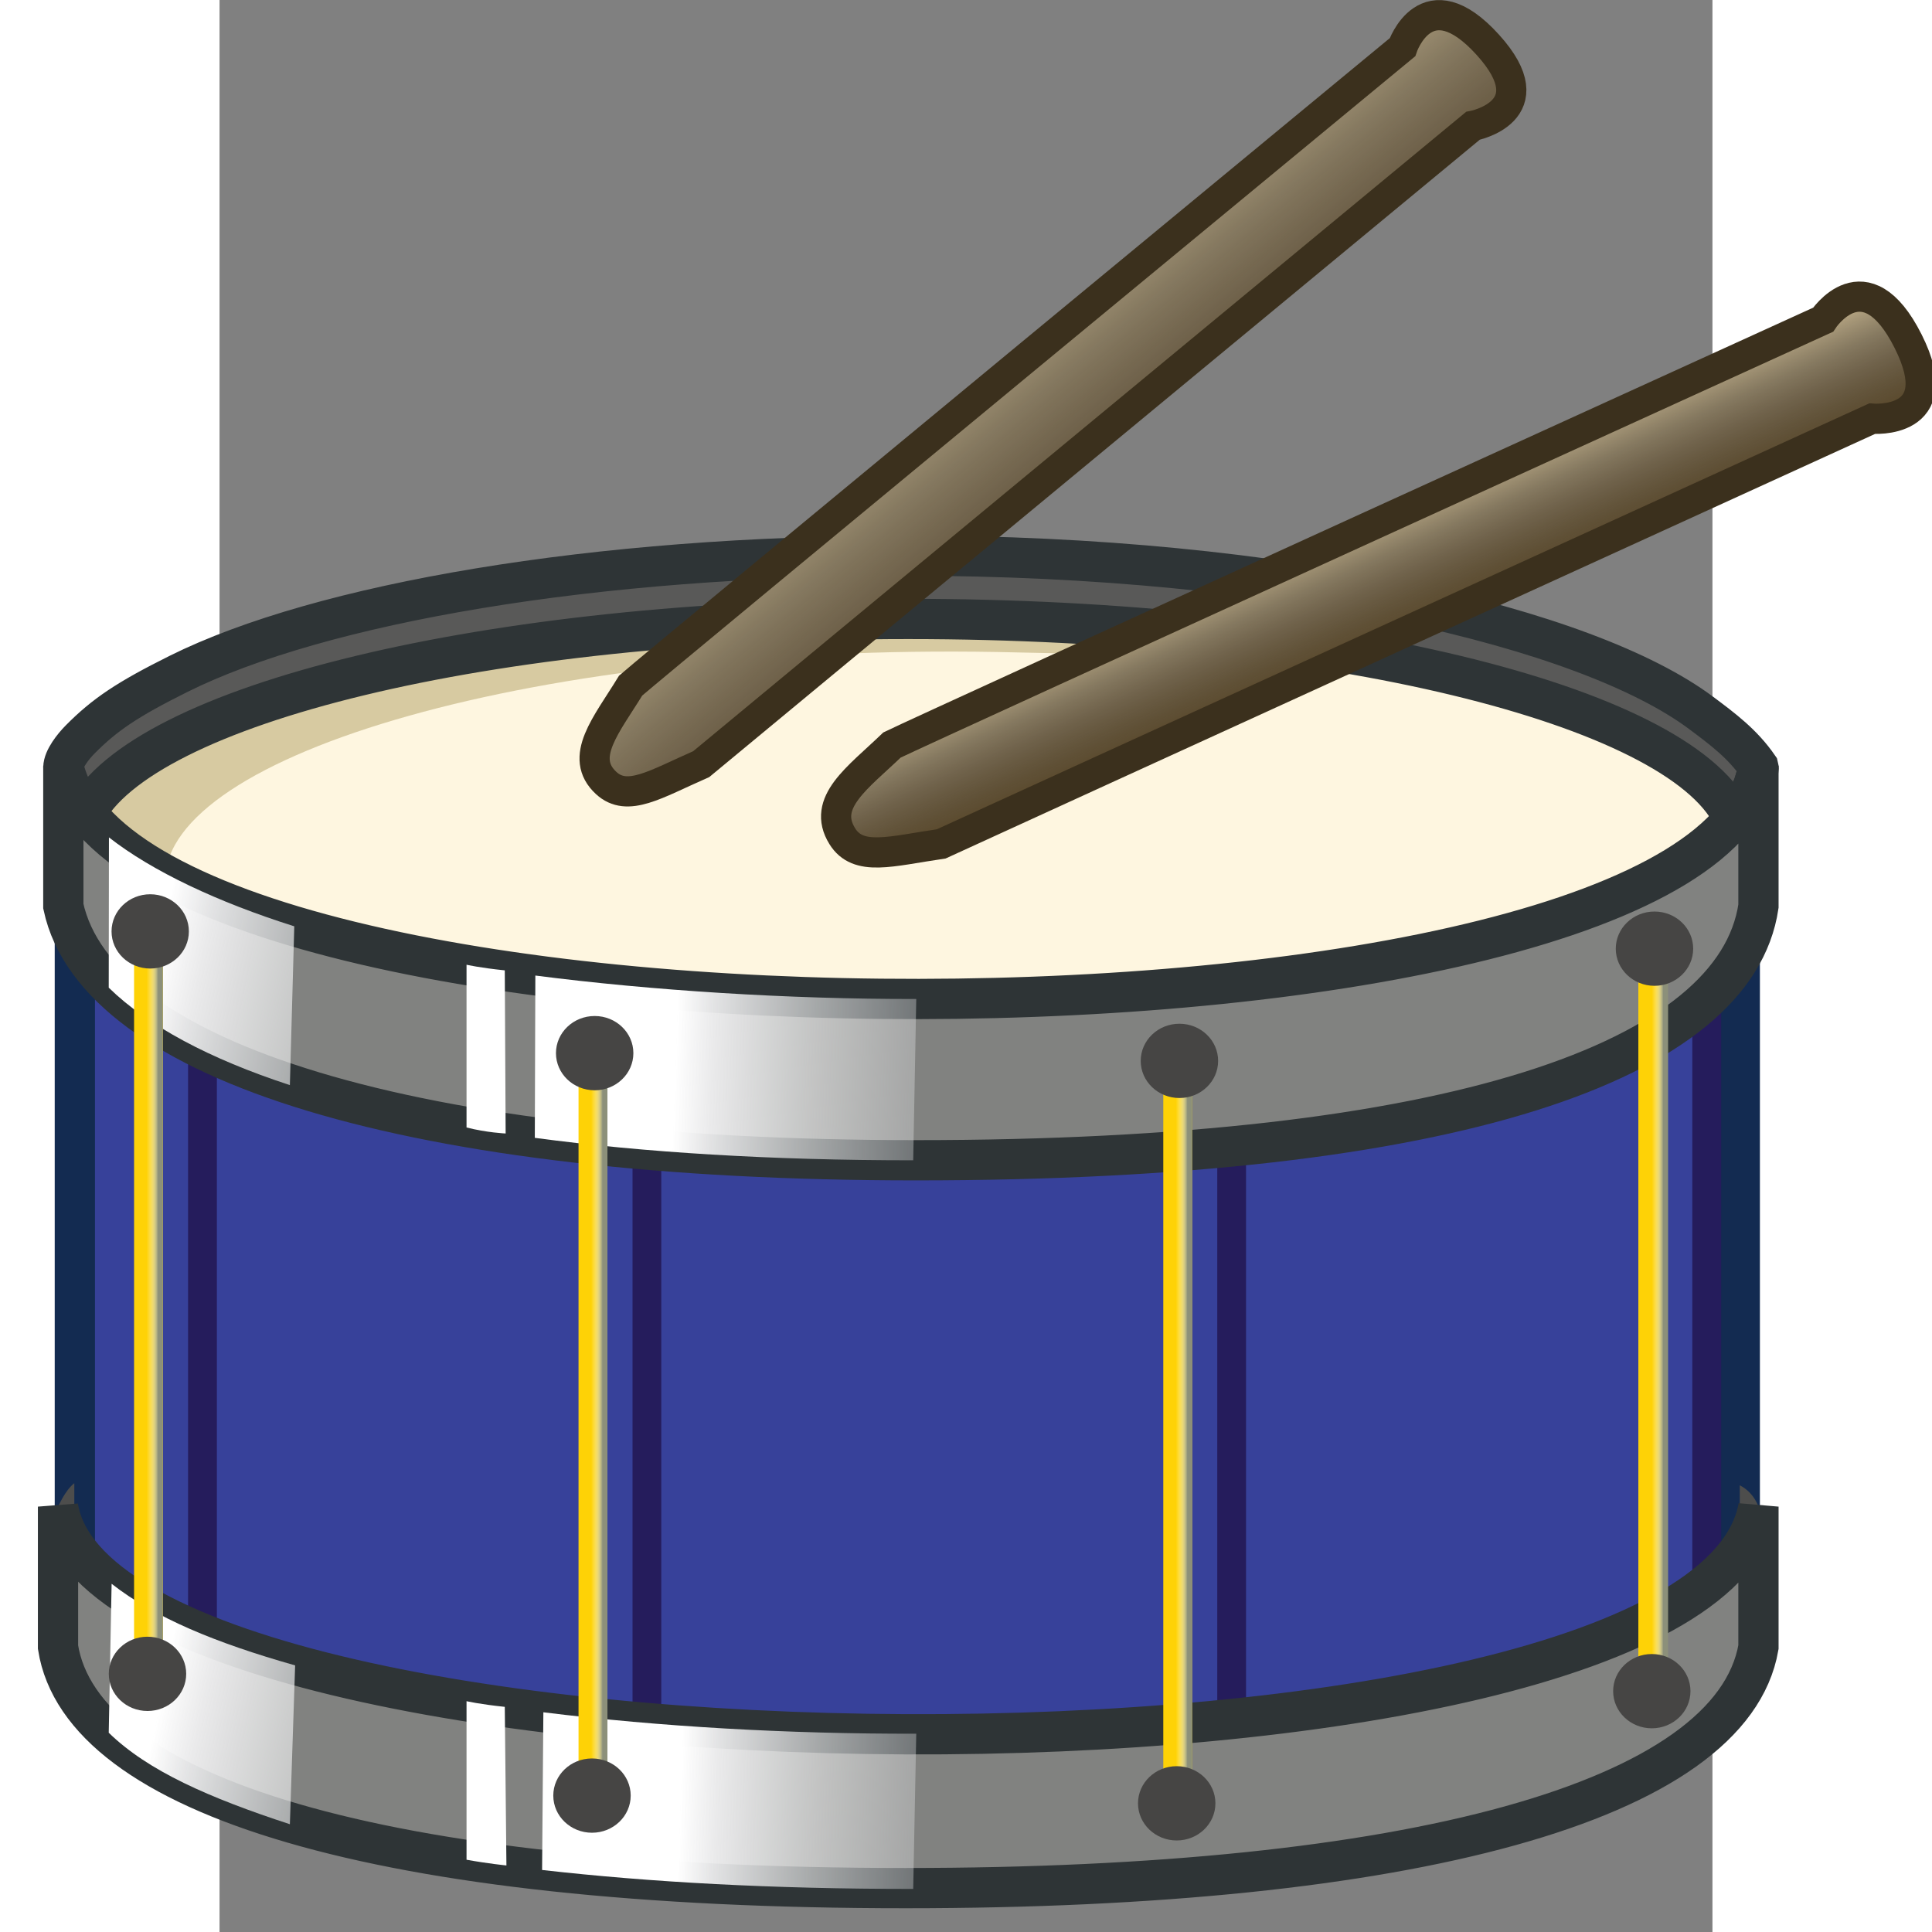 <?xml version="1.0" encoding="UTF-8" standalone="no"?>
<!-- Generator: Adobe Illustrator 15.0.0, SVG Export Plug-In . SVG Version: 6.00 Build 0)  -->
<svg
   xmlns:dc="http://purl.org/dc/elements/1.1/"
   xmlns:cc="http://creativecommons.org/ns#"
   xmlns:rdf="http://www.w3.org/1999/02/22-rdf-syntax-ns#"
   xmlns:svg="http://www.w3.org/2000/svg"
   xmlns="http://www.w3.org/2000/svg"
   xmlns:xlink="http://www.w3.org/1999/xlink"
   xmlns:sodipodi="http://sodipodi.sourceforge.net/DTD/sodipodi-0.dtd"
   xmlns:inkscape="http://www.inkscape.org/namespaces/inkscape"
   version="1.0"
   id="Layer_1"
   x="0px"
   y="0px"
   width="48"
   height="48"
   viewBox="0 0 612 792"
   enable-background="new 0 0 612 792"
   xml:space="preserve"
   sodipodi:version="0.32"
   inkscape:version="0.46"
   sodipodi:docname="instrument.svg"
   inkscape:output_extension="org.inkscape.output.svg.inkscape"><rect x="0" y="0" width="612" height="792" fill="#808080" stroke="none"/><defs
   id="defs12026"><inkscape:perspective
   sodipodi:type="inkscape:persp3d"
   inkscape:vp_x="0 : 396 : 1"
   inkscape:vp_y="0 : 1000 : 0"
   inkscape:vp_z="612 : 396 : 1"
   inkscape:persp3d-origin="306 : 264 : 1"
   id="perspective12030" />
	
	
<linearGradient
   inkscape:collect="always"
   xlink:href="#SVGID_1_"
   id="linearGradient12168"
   gradientUnits="userSpaceOnUse"
   x1="297.807"
   y1="398.467"
   x2="307.318"
   y2="398.799" /><linearGradient
   inkscape:collect="always"
   xlink:href="#SVGID_2_"
   id="linearGradient12170"
   gradientUnits="userSpaceOnUse"
   x1="285.26"
   y1="395.689"
   x2="296.233"
   y2="397.924" /><linearGradient
   inkscape:collect="always"
   xlink:href="#SVGID_3_"
   id="linearGradient12172"
   gradientUnits="userSpaceOnUse"
   x1="297.931"
   y1="416.285"
   x2="307.236"
   y2="416.611" /><linearGradient
   inkscape:collect="always"
   xlink:href="#SVGID_4_"
   id="linearGradient12174"
   gradientUnits="userSpaceOnUse"
   x1="285.31"
   y1="413.75"
   x2="296.084"
   y2="415.945" /><linearGradient
   inkscape:collect="always"
   xlink:href="#SVGID_5_"
   id="linearGradient12176"
   gradientUnits="userSpaceOnUse"
   x1="294.255"
   y1="398.066"
   x2="295.843"
   y2="398.13" /><linearGradient
   inkscape:collect="always"
   xlink:href="#SVGID_6_"
   id="linearGradient12178"
   gradientUnits="userSpaceOnUse"
   x1="294.278"
   y1="415.917"
   x2="295.887"
   y2="415.981" /><linearGradient
   inkscape:collect="always"
   xlink:href="#SVGID_7_"
   id="linearGradient12180"
   gradientUnits="userSpaceOnUse"
   x1="285.241"
   y1="404.596"
   x2="284.96"
   y2="404.596" /><linearGradient
   inkscape:collect="always"
   xlink:href="#SVGID_8_"
   id="linearGradient12182"
   gradientUnits="userSpaceOnUse"
   x1="296.048"
   y1="406.585"
   x2="295.767"
   y2="406.585" /><linearGradient
   inkscape:collect="always"
   xlink:href="#SVGID_9_"
   id="linearGradient12184"
   gradientUnits="userSpaceOnUse"
   x1="310.266"
   y1="407.215"
   x2="309.985"
   y2="407.215" /><linearGradient
   inkscape:collect="always"
   xlink:href="#SVGID_10_"
   id="linearGradient12186"
   gradientUnits="userSpaceOnUse"
   x1="321.836"
   y1="404.695"
   x2="321.555"
   y2="404.695" /><linearGradient
   inkscape:collect="always"
   xlink:href="#SVGID_11_"
   id="linearGradient12188"
   gradientUnits="userSpaceOnUse"
   gradientTransform="matrix(1.122,0.16,0.16,1.209,-96.836,-127.514)"
   x1="304.576"
   y1="378.983"
   x2="310.237"
   y2="386.623" /><linearGradient
   inkscape:collect="always"
   xlink:href="#SVGID_12_"
   id="linearGradient12190"
   gradientUnits="userSpaceOnUse"
   gradientTransform="matrix(1.075,0.157,0.157,1.329,-82.674,-173.356)"
   x1="312.753"
   y1="382.413"
   x2="314.5"
   y2="386.246" />
		
		
		
		
		
		
		
		
		
		
		
		
		
		<linearGradient
   id="SVGID_1_"
   gradientUnits="userSpaceOnUse"
   x1="297.807"
   y1="398.467"
   x2="307.318"
   y2="398.799">
			<stop
   offset="0"
   style="stop-color:#FFFFFF"
   id="stop11796" />
			<stop
   offset="0.096"
   style="stop-color:#F5F5F6;stop-opacity:0.904"
   id="stop11798" />
			<stop
   offset="0.357"
   style="stop-color:#E7E8E8;stop-opacity:0.643"
   id="stop11800" />
			<stop
   offset="0.643"
   style="stop-color:#DEDFE1;stop-opacity:0.357"
   id="stop11802" />
			<stop
   offset="1"
   style="stop-color:#DCDDDE;stop-opacity:0"
   id="stop11804" />
		</linearGradient>
		
		<linearGradient
   id="SVGID_2_"
   gradientUnits="userSpaceOnUse"
   x1="285.26"
   y1="395.689"
   x2="296.233"
   y2="397.924">
			<stop
   offset="0"
   style="stop-color:#FFFFFF"
   id="stop11809" />
			<stop
   offset="0.096"
   style="stop-color:#F5F5F6;stop-opacity:0.904"
   id="stop11811" />
			<stop
   offset="0.357"
   style="stop-color:#E7E8E8;stop-opacity:0.643"
   id="stop11813" />
			<stop
   offset="0.643"
   style="stop-color:#DEDFE1;stop-opacity:0.357"
   id="stop11815" />
			<stop
   offset="1"
   style="stop-color:#DCDDDE;stop-opacity:0"
   id="stop11817" />
		</linearGradient>
		
		
		<linearGradient
   id="SVGID_3_"
   gradientUnits="userSpaceOnUse"
   x1="297.931"
   y1="416.285"
   x2="307.236"
   y2="416.611">
			<stop
   offset="0"
   style="stop-color:#FFFFFF"
   id="stop11824" />
			<stop
   offset="0.096"
   style="stop-color:#F5F5F6;stop-opacity:0.904"
   id="stop11826" />
			<stop
   offset="0.357"
   style="stop-color:#E7E8E8;stop-opacity:0.643"
   id="stop11828" />
			<stop
   offset="0.643"
   style="stop-color:#DEDFE1;stop-opacity:0.357"
   id="stop11830" />
			<stop
   offset="1"
   style="stop-color:#DCDDDE;stop-opacity:0"
   id="stop11832" />
		</linearGradient>
		
		<linearGradient
   id="SVGID_4_"
   gradientUnits="userSpaceOnUse"
   x1="285.31"
   y1="413.75"
   x2="296.084"
   y2="415.945">
			<stop
   offset="0"
   style="stop-color:#FFFFFF"
   id="stop11837" />
			<stop
   offset="0.096"
   style="stop-color:#F5F5F6;stop-opacity:0.904"
   id="stop11839" />
			<stop
   offset="0.357"
   style="stop-color:#E7E8E8;stop-opacity:0.643"
   id="stop11841" />
			<stop
   offset="0.643"
   style="stop-color:#DEDFE1;stop-opacity:0.357"
   id="stop11843" />
			<stop
   offset="1"
   style="stop-color:#DCDDDE;stop-opacity:0"
   id="stop11845" />
		</linearGradient>
		
		<linearGradient
   id="SVGID_5_"
   gradientUnits="userSpaceOnUse"
   x1="294.255"
   y1="398.066"
   x2="295.843"
   y2="398.13">
			<stop
   offset="0"
   style="stop-color:#FFFFFF"
   id="stop11850" />
			<stop
   offset="0.096"
   style="stop-color:#F5F5F6;stop-opacity:0.904"
   id="stop11852" />
			<stop
   offset="0.357"
   style="stop-color:#E7E8E8;stop-opacity:0.643"
   id="stop11854" />
			<stop
   offset="0.643"
   style="stop-color:#DEDFE1;stop-opacity:0.357"
   id="stop11856" />
			<stop
   offset="1"
   style="stop-color:#DCDDDE;stop-opacity:0"
   id="stop11858" />
		</linearGradient>
		
		<linearGradient
   id="SVGID_6_"
   gradientUnits="userSpaceOnUse"
   x1="294.278"
   y1="415.917"
   x2="295.887"
   y2="415.981">
			<stop
   offset="0"
   style="stop-color:#FFFFFF"
   id="stop11863" />
			<stop
   offset="0.096"
   style="stop-color:#F5F5F6;stop-opacity:0.904"
   id="stop11865" />
			<stop
   offset="0.357"
   style="stop-color:#E7E8E8;stop-opacity:0.643"
   id="stop11867" />
			<stop
   offset="0.643"
   style="stop-color:#DEDFE1;stop-opacity:0.357"
   id="stop11869" />
			<stop
   offset="1"
   style="stop-color:#DCDDDE;stop-opacity:0"
   id="stop11871" />
		</linearGradient>
		
		
		<linearGradient
   id="SVGID_7_"
   gradientUnits="userSpaceOnUse"
   x1="285.241"
   y1="404.596"
   x2="284.96"
   y2="404.596">
			<stop
   offset="0"
   style="stop-color:#8C907A"
   id="stop11878" />
			<stop
   offset="0.016"
   style="stop-color:#90947E;stop-opacity:0.984"
   id="stop11880" />
			<stop
   offset="0.154"
   style="stop-color:#AFB29C;stop-opacity:0.846"
   id="stop11882" />
			<stop
   offset="0.298"
   style="stop-color:#CACCB5;stop-opacity:0.702"
   id="stop11884" />
			<stop
   offset="0.449"
   style="stop-color:#E0E0CA;stop-opacity:0.551"
   id="stop11886" />
			<stop
   offset="0.609"
   style="stop-color:#F0EED8;stop-opacity:0.392"
   id="stop11888" />
			<stop
   offset="0.783"
   style="stop-color:#FBF8E2;stop-opacity:0.217"
   id="stop11890" />
			<stop
   offset="1"
   style="stop-color:#FFFDE7;stop-opacity:0"
   id="stop11892" />
		</linearGradient>
		
		
		
		
		
		
		<linearGradient
   id="SVGID_8_"
   gradientUnits="userSpaceOnUse"
   x1="296.048"
   y1="406.585"
   x2="295.767"
   y2="406.585">
			<stop
   offset="0"
   style="stop-color:#8C907A"
   id="stop11907" />
			<stop
   offset="0.016"
   style="stop-color:#90947E;stop-opacity:0.984"
   id="stop11909" />
			<stop
   offset="0.154"
   style="stop-color:#AFB29C;stop-opacity:0.846"
   id="stop11911" />
			<stop
   offset="0.298"
   style="stop-color:#CACCB5;stop-opacity:0.702"
   id="stop11913" />
			<stop
   offset="0.449"
   style="stop-color:#E0E0CA;stop-opacity:0.551"
   id="stop11915" />
			<stop
   offset="0.609"
   style="stop-color:#F0EED8;stop-opacity:0.392"
   id="stop11917" />
			<stop
   offset="0.783"
   style="stop-color:#FBF8E2;stop-opacity:0.217"
   id="stop11919" />
			<stop
   offset="1"
   style="stop-color:#FFFDE7;stop-opacity:0"
   id="stop11921" />
		</linearGradient>
		
		<linearGradient
   id="SVGID_9_"
   gradientUnits="userSpaceOnUse"
   x1="310.266"
   y1="407.215"
   x2="309.985"
   y2="407.215">
			<stop
   offset="0"
   style="stop-color:#8C907A"
   id="stop11926" />
			<stop
   offset="0.016"
   style="stop-color:#90947E;stop-opacity:0.984"
   id="stop11928" />
			<stop
   offset="0.154"
   style="stop-color:#AFB29C;stop-opacity:0.846"
   id="stop11930" />
			<stop
   offset="0.298"
   style="stop-color:#CACCB5;stop-opacity:0.702"
   id="stop11932" />
			<stop
   offset="0.449"
   style="stop-color:#E0E0CA;stop-opacity:0.551"
   id="stop11934" />
			<stop
   offset="0.609"
   style="stop-color:#F0EED8;stop-opacity:0.392"
   id="stop11936" />
			<stop
   offset="0.783"
   style="stop-color:#FBF8E2;stop-opacity:0.217"
   id="stop11938" />
			<stop
   offset="1"
   style="stop-color:#FFFDE7;stop-opacity:0"
   id="stop11940" />
		</linearGradient>
		
		<linearGradient
   id="SVGID_10_"
   gradientUnits="userSpaceOnUse"
   x1="321.836"
   y1="404.695"
   x2="321.555"
   y2="404.695">
			<stop
   offset="0"
   style="stop-color:#8C907A"
   id="stop11945" />
			<stop
   offset="0.016"
   style="stop-color:#90947E;stop-opacity:0.984"
   id="stop11947" />
			<stop
   offset="0.154"
   style="stop-color:#AFB29C;stop-opacity:0.846"
   id="stop11949" />
			<stop
   offset="0.298"
   style="stop-color:#CACCB5;stop-opacity:0.702"
   id="stop11951" />
			<stop
   offset="0.449"
   style="stop-color:#E0E0CA;stop-opacity:0.551"
   id="stop11953" />
			<stop
   offset="0.609"
   style="stop-color:#F0EED8;stop-opacity:0.392"
   id="stop11955" />
			<stop
   offset="0.783"
   style="stop-color:#FBF8E2;stop-opacity:0.217"
   id="stop11957" />
			<stop
   offset="1"
   style="stop-color:#FFFDE7;stop-opacity:0"
   id="stop11959" />
		</linearGradient>
		
		
		
		
		
		
		
		
		
		
			<linearGradient
   id="SVGID_11_"
   gradientUnits="userSpaceOnUse"
   x1="304.576"
   y1="378.983"
   x2="310.237"
   y2="386.623"
   gradientTransform="matrix(1.122,0.16,0.16,1.209,-96.836,-127.514)">
			<stop
   offset="0"
   style="stop-color:#FFE2A2"
   id="stop11980" />
			<stop
   offset="0.063"
   style="stop-color:#DEC99A;stop-opacity:0.937"
   id="stop11982" />
			<stop
   offset="0.16"
   style="stop-color:#B4A78B;stop-opacity:0.84"
   id="stop11984" />
			<stop
   offset="0.262"
   style="stop-color:#908979;stop-opacity:0.738"
   id="stop11986" />
			<stop
   offset="0.367"
   style="stop-color:#746F67;stop-opacity:0.633"
   id="stop11988" />
			<stop
   offset="0.475"
   style="stop-color:#5B5854;stop-opacity:0.525"
   id="stop11990" />
			<stop
   offset="0.588"
   style="stop-color:#454342;stop-opacity:0.412"
   id="stop11992" />
			<stop
   offset="0.707"
   style="stop-color:#292929;stop-opacity:0.293"
   id="stop11994" />
			<stop
   offset="0.838"
   style="stop-color:#0D0D0D;stop-opacity:0.162"
   id="stop11996" />
			<stop
   offset="1"
   style="stop-color:#000000;stop-opacity:0"
   id="stop11998" />
		</linearGradient>
		
		
			<linearGradient
   id="SVGID_12_"
   gradientUnits="userSpaceOnUse"
   x1="312.753"
   y1="382.413"
   x2="314.5"
   y2="386.246"
   gradientTransform="matrix(1.075,0.157,0.157,1.329,-82.674,-173.356)">
			<stop
   offset="0"
   style="stop-color:#FFE2A2"
   id="stop12003" />
			<stop
   offset="0.063"
   style="stop-color:#DEC99A;stop-opacity:0.937"
   id="stop12005" />
			<stop
   offset="0.16"
   style="stop-color:#B4A78B;stop-opacity:0.84"
   id="stop12007" />
			<stop
   offset="0.262"
   style="stop-color:#908979;stop-opacity:0.738"
   id="stop12009" />
			<stop
   offset="0.367"
   style="stop-color:#746F67;stop-opacity:0.633"
   id="stop12011" />
			<stop
   offset="0.475"
   style="stop-color:#5B5854;stop-opacity:0.525"
   id="stop12013" />
			<stop
   offset="0.588"
   style="stop-color:#454342;stop-opacity:0.412"
   id="stop12015" />
			<stop
   offset="0.707"
   style="stop-color:#292929;stop-opacity:0.293"
   id="stop12017" />
			<stop
   offset="0.838"
   style="stop-color:#0D0D0D;stop-opacity:0.162"
   id="stop12019" />
			<stop
   offset="1"
   style="stop-color:#000000;stop-opacity:0"
   id="stop12021" />
		</linearGradient>
		
	<linearGradient
   inkscape:collect="always"
   xlink:href="#SVGID_12_"
   id="linearGradient12287"
   gradientUnits="userSpaceOnUse"
   gradientTransform="matrix(18.117,2.639,2.639,22.405,-6217.114,-9185.477)"
   x1="312.753"
   y1="382.413"
   x2="314.5"
   y2="386.246" /><linearGradient
   inkscape:collect="always"
   xlink:href="#SVGID_11_"
   id="linearGradient12290"
   gradientUnits="userSpaceOnUse"
   gradientTransform="matrix(18.92,2.696,2.696,20.39,-6467.392,-8431.087)"
   x1="304.576"
   y1="378.983"
   x2="310.237"
   y2="386.623" /><linearGradient
   inkscape:collect="always"
   xlink:href="#SVGID_10_"
   id="linearGradient12301"
   gradientUnits="userSpaceOnUse"
   x1="321.836"
   y1="404.695"
   x2="321.555"
   y2="404.695"
   gradientTransform="matrix(16.861,0,0,16.861,-4834.635,-6281.061)" /><linearGradient
   inkscape:collect="always"
   xlink:href="#SVGID_9_"
   id="linearGradient12304"
   gradientUnits="userSpaceOnUse"
   x1="310.266"
   y1="407.215"
   x2="309.985"
   y2="407.215"
   gradientTransform="matrix(16.861,0,0,16.861,-4834.635,-6281.061)" /><linearGradient
   inkscape:collect="always"
   xlink:href="#SVGID_8_"
   id="linearGradient12307"
   gradientUnits="userSpaceOnUse"
   x1="296.048"
   y1="406.585"
   x2="295.767"
   y2="406.585"
   gradientTransform="matrix(16.861,0,0,16.861,-4834.635,-6281.061)" /><linearGradient
   inkscape:collect="always"
   xlink:href="#SVGID_7_"
   id="linearGradient12315"
   gradientUnits="userSpaceOnUse"
   x1="285.241"
   y1="404.596"
   x2="284.96"
   y2="404.596"
   gradientTransform="matrix(16.861,0,0,16.861,-4834.635,-6281.061)" /><linearGradient
   inkscape:collect="always"
   xlink:href="#SVGID_6_"
   id="linearGradient12319"
   gradientUnits="userSpaceOnUse"
   x1="294.278"
   y1="415.917"
   x2="295.887"
   y2="415.981"
   gradientTransform="matrix(16.861,0,0,16.861,-4834.635,-6281.061)" /><linearGradient
   inkscape:collect="always"
   xlink:href="#SVGID_5_"
   id="linearGradient12322"
   gradientUnits="userSpaceOnUse"
   x1="294.255"
   y1="398.066"
   x2="295.843"
   y2="398.13"
   gradientTransform="matrix(16.861,0,0,16.861,-4834.635,-6281.061)" /><linearGradient
   inkscape:collect="always"
   xlink:href="#SVGID_4_"
   id="linearGradient12325"
   gradientUnits="userSpaceOnUse"
   x1="285.31"
   y1="413.75"
   x2="296.084"
   y2="415.945"
   gradientTransform="matrix(16.861,0,0,16.861,-4834.635,-6281.061)" /><linearGradient
   inkscape:collect="always"
   xlink:href="#SVGID_3_"
   id="linearGradient12328"
   gradientUnits="userSpaceOnUse"
   x1="297.931"
   y1="416.285"
   x2="307.236"
   y2="416.611"
   gradientTransform="matrix(16.861,0,0,16.861,-4834.635,-6281.061)" /><linearGradient
   inkscape:collect="always"
   xlink:href="#SVGID_2_"
   id="linearGradient12332"
   gradientUnits="userSpaceOnUse"
   x1="285.26"
   y1="395.689"
   x2="296.233"
   y2="397.924"
   gradientTransform="matrix(16.861,0,0,16.861,-4834.635,-6281.061)" /><linearGradient
   inkscape:collect="always"
   xlink:href="#SVGID_1_"
   id="linearGradient12335"
   gradientUnits="userSpaceOnUse"
   x1="297.807"
   y1="398.467"
   x2="307.318"
   y2="398.799"
   gradientTransform="matrix(16.861,0,0,16.861,-4834.635,-6281.061)" /><linearGradient
   inkscape:collect="always"
   xlink:href="#SVGID_11_"
   id="linearGradient12863"
   gradientUnits="userSpaceOnUse"
   gradientTransform="matrix(18.92,2.696,2.696,20.39,-6467.392,-8431.087)"
   x1="304.576"
   y1="378.983"
   x2="310.237"
   y2="386.623" /></defs><sodipodi:namedview
   inkscape:window-height="1538"
   inkscape:window-width="2560"
   inkscape:pageshadow="2"
   inkscape:pageopacity="0.0"
   guidetolerance="10.0"
   gridtolerance="10.0"
   objecttolerance="10.0"
   borderopacity="1.0"
   bordercolor="#666666"
   pagecolor="#ffffff"
   id="base"
   showgrid="false"
   inkscape:zoom="18.666667"
   inkscape:cx="16.527845"
   inkscape:cy="23.092301"
   inkscape:window-x="0"
   inkscape:window-y="24"
   inkscape:current-layer="Layer_1" />
<path
   d="M 623.201,644.585 C 601.518,769.559 -40.519,764.062 -59.319,644.585 L -59.319,346.194 C -32.207,472.365 604.806,470.595 623.201,346.194 L 623.201,644.585 z"
   id="path11773"
   style="fill:#37419a;stroke:#132b51;stroke-width:16.5;stroke-miterlimit:4;stroke-dasharray:none;stroke-opacity:1" /><ellipse
   cx="303.463"
   cy="393.12"
   rx="20.241"
   ry="5.549"
   id="ellipse11775"
   sodipodi:cx="303.46301"
   sodipodi:cy="393.12"
   sodipodi:rx="20.240999"
   sodipodi:ry="5.5489998"
   style="fill:#d7caa1"
   transform="matrix(16.861,0,0,16.861,-4834.635,-6281.061)" /><path
   d="M 625.157,360.829 C 625.157,412.508 507.483,454.391 319.01,454.391 C 130.52,454.391 -22.292,412.508 -22.292,360.829 C -22.292,309.167 130.537,263.912 319.01,267.284 C 570.932,271.786 625.157,301.512 625.157,360.829 z"
   id="path11777"
   style="fill:#fef6e0" /><path
   d="M 282.337,253.727 C 454.708,253.727 596.864,288.799 620.014,334.307 C 620.487,333.362 620.52,336.195 621.077,335.301 C 623.218,331.777 628.293,325.286 629.389,319.958 C 629.71,318.373 631.278,315.877 630.856,314.36 C 624.348,304.918 616.204,298.865 607.335,292.238 C 560.714,257.386 437.156,227.778 282.337,227.778 C 153.451,227.778 41.24,247.354 -16.829,276.254 C -37.872,286.741 -47.078,292.963 -57.161,303.147 C -60.011,306.014 -64.024,311.123 -64.024,314.647 C -64.024,319.064 -57.448,330.058 -55.273,334.307 C -32.19,288.799 109.966,253.727 282.337,253.727 z"
   id="path11779"
   style="fill:#595958;stroke:#2e3436;stroke-width:16.5;stroke-miterlimit:4;stroke-dasharray:none" /><path
   d="M 630.856,617.624 C 630.856,617.624 629.035,611.807 623.201,608.89 C 623.201,616.545 623.201,635.109 623.201,635.109 C 623.201,635.109 629.811,626.948 630.856,617.624 z"
   id="path11781"
   style="fill:#4d4d4c" /><path
   d="M -66.199,617.725 C -66.199,617.725 -63.366,610.964 -59.538,608.013 C -59.538,615.668 -59.538,633.355 -59.538,633.355 C -59.538,633.355 -65.474,624.233 -66.199,617.725 z"
   id="path11783"
   style="fill:#4d4d4c" /><path
   d="M -1.115,681.999 C -1.115,681.999 0.504,688.727 -7.202,688.727 C -14.924,688.727 -12.901,681.999 -12.901,681.999 L -12.901,383.288 C -12.901,383.288 -14.368,378.162 -6.611,378.162 C 0.555,378.162 -1.098,383.288 -1.098,383.288 L -1.098,681.999 L -1.115,681.999 z"
   id="path11785"
   style="fill:#251c5c" /><path
   d="M 181.086,731.908 C 181.086,731.908 182.722,738.619 174.983,738.619 C 167.26,738.619 169.3,731.908 169.3,731.908 L 169.3,433.18 C 169.3,433.18 167.817,428.037 175.59,428.037 C 182.756,428.037 181.086,433.18 181.086,433.18 L 181.086,731.908 z"
   id="path11787"
   style="fill:#251c5c" /><path
   d="M 420.801,735.078 C 420.801,735.078 422.436,741.806 414.68,741.806 C 406.974,741.806 408.998,735.078 408.998,735.078 L 408.998,436.367 C 408.998,436.367 407.514,431.224 415.287,431.224 C 422.47,431.224 420.801,436.367 420.801,436.367 L 420.801,735.078 z"
   id="path11789"
   style="fill:#251c5c" /><path
   d="M 615.563,689.098 C 615.563,689.098 617.182,695.809 609.443,695.809 C 601.72,695.809 603.743,689.098 603.743,689.098 L 603.743,390.37 C 603.743,390.37 602.277,385.244 610.05,385.244 C 617.215,385.244 615.563,390.37 615.563,390.37 L 615.563,689.098 z"
   id="path11791"
   style="fill:#251c5c" /><path
   d="M -64.04,313.871 L -64.04,371.485 C -50.265,435.541 79.667,475.636 285.473,475.636 C 505.662,475.636 621.464,434.951 630.856,371.485 L 630.856,313.871 C 621.481,377.184 454.641,409.305 286.704,409.524 C 118.785,409.76 -50.231,378.095 -64.04,313.871 z"
   id="path11793"
   style="fill:#818280;stroke:#2e3436;stroke-width:16.5;stroke-miterlimit:4;stroke-dasharray:none" /><path
   d="M 129.238,466.447 C 174.308,472.466 226.308,475.653 284.361,475.653 L 285.608,409.524 C 233.17,409.608 177.377,406.084 129.458,399.913 L 129.238,466.447 z"
   id="path11806"
   style="fill:url(#linearGradient12335)" /><path
   d="M 30.635,379.73 C -0.71,369.833 -27.57,357.187 -45.341,343.277 L -45.426,404.887 C -29.34,420.568 -4.268,434.006 28.831,444.831 L 30.635,379.73 z"
   id="path11819"
   style="fill:url(#linearGradient12332)" /><path
   d="M -66.215,617.624 L -66.215,675.221 C -56.638,736.039 65.267,774.01 281.207,774.01 C 486.829,774.01 619.778,738.855 630.856,675.221 L 630.856,617.624 C 608.684,744.841 -47.011,739.26 -66.215,617.624 z"
   id="path11821"
   style="fill:#818280;stroke:#2e3436;stroke-opacity:1;stroke-width:16.5;stroke-miterlimit:4;stroke-dasharray:none" /><path
   d="M 132.223,766.575 C 176.77,771.616 226.325,774.348 284.361,774.348 L 285.608,710.714 C 233.17,710.815 180.648,707.881 132.746,701.929 L 132.223,766.575 z"
   id="path11834"
   style="fill:url(#linearGradient12328)" /><path
   d="M 30.989,682.708 C -1.806,673.417 -26.474,663.165 -44.245,649.255 L -45.426,710.309 C -29.34,725.99 -4.268,736.983 28.831,747.825 L 30.989,682.708 z"
   id="path11847"
   style="fill:url(#linearGradient12325)" /><path
   d="M 116.93,397.789 L 117.284,464.66 C 117.284,464.66 109.561,464.323 101.249,462.198 L 101.249,395.479 C 101.249,395.479 106.594,396.726 116.93,397.789 z"
   id="path11860"
   style="fill:url(#linearGradient12322)" /><path
   d="M 116.93,699.703 L 117.604,764.72 C 117.604,764.72 110.101,763.978 101.249,762.376 L 101.249,697.377 C 101.249,697.377 106.594,698.624 116.93,699.703 z"
   id="path11873"
   style="fill:url(#linearGradient12319)" /><path
   d="M -23.237,681.999 C -23.237,681.999 -21.618,688.727 -29.357,688.727 C -37.079,688.727 -35.039,681.999 -35.039,681.999 L -35.039,383.288 C -35.039,383.288 -36.523,378.162 -28.75,378.162 C -21.584,378.162 -23.237,383.288 -23.237,383.288 L -23.237,681.999 z"
   id="path11875"
   style="fill:#fed206" /><path
   d="M -23.237,689.435 C -23.237,689.435 -21.618,696.146 -29.357,696.146 C -37.079,696.146 -35.039,689.435 -35.039,689.435 L -35.039,390.724 C -35.039,390.724 -36.523,385.581 -28.75,385.581 C -21.584,385.581 -23.237,390.724 -23.237,390.724 L -23.237,689.435 z"
   id="path11894"
   style="fill:url(#linearGradient12315)" /><ellipse
   cx="285.049"
   cy="395.165"
   rx="0.94"
   ry="0.903"
   id="ellipse11896"
   sodipodi:cx="285.04901"
   sodipodi:cy="395.16501"
   sodipodi:rx="0.94"
   sodipodi:ry="0.903"
   style="fill:#464544"
   transform="matrix(16.861,0,0,16.861,-4834.635,-6281.061)" /><ellipse
   cx="284.983"
   cy="413.216"
   rx="0.941"
   ry="0.903"
   id="ellipse11898"
   sodipodi:cx="284.983"
   sodipodi:cy="413.216"
   sodipodi:rx="0.94099998"
   sodipodi:ry="0.903"
   style="fill:#464544"
   transform="matrix(16.861,0,0,16.861,-4834.635,-6281.061)" /><path
   d="M 158.965,731.908 C 158.965,731.908 160.583,738.619 152.861,738.619 C 145.138,738.619 147.162,731.908 147.162,731.908 L 147.162,433.18 C 147.162,433.18 145.678,428.037 153.451,428.037 C 160.617,428.037 158.965,433.18 158.965,433.18 L 158.965,731.908 L 158.965,731.908 z"
   id="path11900"
   style="fill:#fed206" /><path
   d="M 398.679,735.078 C 398.679,735.078 400.314,741.806 392.592,741.806 C 384.836,741.806 386.876,735.078 386.876,735.078 L 386.876,436.367 C 386.876,436.367 385.375,431.224 393.165,431.224 C 400.348,431.224 398.679,436.367 398.679,436.367 L 398.679,735.078 z"
   id="path11902"
   style="fill:#fed206" /><path
   d="M 593.441,689.098 C 593.441,689.098 595.06,695.809 587.304,695.809 C 579.615,695.809 581.622,689.098 581.622,689.098 L 581.622,390.37 C 581.622,390.37 580.155,385.244 587.911,385.244 C 595.094,385.244 593.441,390.37 593.441,390.37 L 593.441,689.098 z"
   id="path11904"
   style="fill:#fed206" /><path
   d="M 158.998,722.972 C 158.998,722.972 160.617,729.699 152.911,729.699 C 145.172,729.699 147.212,722.972 147.212,722.972 L 147.212,424.261 C 147.212,424.261 145.745,419.118 153.502,419.118 C 160.667,419.118 159.015,424.261 159.015,424.261 L 159.015,722.972 L 158.998,722.972 z"
   id="path11923"
   style="fill:url(#linearGradient12307)" /><path
   d="M 398.729,733.577 C 398.729,733.577 400.365,740.305 392.642,740.305 C 384.903,740.305 386.927,733.577 386.927,733.577 L 386.927,434.883 C 386.927,434.883 385.426,429.74 393.216,429.74 C 400.399,429.74 398.729,434.883 398.729,434.883 L 398.729,733.577 z"
   id="path11942"
   style="fill:url(#linearGradient12304)" /><path
   d="M 593.812,691.087 C 593.812,691.087 595.465,697.832 587.725,697.832 C 580.003,697.832 582.026,691.087 582.026,691.087 L 582.026,392.393 C 582.026,392.393 580.543,387.25 588.332,387.25 C 595.498,387.25 593.812,392.393 593.812,392.393 L 593.812,691.087 z"
   id="path11961"
   style="fill:url(#linearGradient12301)" /><ellipse
   cx="295.855"
   cy="398.125"
   rx="0.941"
   ry="0.903"
   id="ellipse11963"
   sodipodi:cx="295.85501"
   sodipodi:cy="398.125"
   sodipodi:rx="0.94099998"
   sodipodi:ry="0.903"
   style="fill:#464544"
   transform="matrix(16.861,0,0,16.861,-4834.635,-6281.061)" /><ellipse
   cx="295.79"
   cy="416.176"
   rx="0.941"
   ry="0.903"
   id="ellipse11965"
   sodipodi:cx="295.79001"
   sodipodi:cy="416.17599"
   sodipodi:rx="0.94099998"
   sodipodi:ry="0.903"
   style="fill:#464544"
   transform="matrix(16.861,0,0,16.861,-4834.635,-6281.061)" /><ellipse
   cx="310.072"
   cy="398.313"
   rx="0.941"
   ry="0.903"
   id="ellipse11967"
   sodipodi:cx="310.07199"
   sodipodi:cy="398.31299"
   sodipodi:rx="0.94099998"
   sodipodi:ry="0.903"
   style="fill:#464544"
   transform="matrix(16.861,0,0,16.861,-4834.635,-6281.061)" /><ellipse
   cx="310.006"
   cy="416.364"
   rx="0.941"
   ry="0.903"
   id="ellipse11969"
   sodipodi:cx="310.00601"
   sodipodi:cy="416.36401"
   sodipodi:rx="0.94099998"
   sodipodi:ry="0.903"
   style="fill:#464544"
   transform="matrix(16.861,0,0,16.861,-4834.635,-6281.061)" /><ellipse
   cx="321.622"
   cy="395.585"
   rx="0.941"
   ry="0.903"
   id="ellipse11971"
   sodipodi:cx="321.62201"
   sodipodi:cy="395.58499"
   sodipodi:rx="0.94099998"
   sodipodi:ry="0.903"
   style="fill:#464544"
   transform="matrix(16.861,0,0,16.861,-4834.635,-6281.061)" /><ellipse
   cx="321.557"
   cy="413.637"
   rx="0.94"
   ry="0.903"
   id="ellipse11973"
   sodipodi:cx="321.55701"
   sodipodi:cy="413.63699"
   sodipodi:rx="0.94"
   sodipodi:ry="0.903"
   style="fill:#464544"
   transform="matrix(16.861,0,0,16.861,-4834.635,-6281.061)" /><path
   d="M 677.452,171.629 C 677.452,171.629 709.556,174.462 692.222,139.913 C 674.552,104.741 657.337,131.078 657.337,131.078 C 657.337,131.078 290.861,297.986 275.669,305.405 C 261.691,318.86 246.701,328.943 255.25,342.769 C 261.758,353.308 275.146,348.957 295.852,345.939 C 313.067,337.964 677.452,171.629 677.452,171.629 z"
   id="path11977"
   style="fill:#674b19" /><g
   id="g12859"
   transform="matrix(0.998,-5.8657756e-2,5.8657756e-2,0.998,-25.853,21.284)"><path
     style="fill:#674b19"
     id="path11975"
     d="M 537.075,61.932 C 537.075,61.932 568.301,57.919 545.151,29.121 C 521.562,-0.218 510.147,28.058 510.147,28.058 C 510.147,28.058 191.928,260.708 178.861,270.791 C 168.07,286.303 155.677,298.881 166.501,310.094 C 174.713,318.626 186.667,311.763 205.855,304.648 C 220.794,293.604 537.075,61.932 537.075,61.932 z" /><path
     style="fill:url(#linearGradient12863);stroke:#3b301d;stroke-width:12.375;stroke-miterlimit:4;stroke-dasharray:none;stroke-opacity:1"
     id="path12000"
     d="M 537.075,61.932 C 537.075,61.932 568.301,57.919 545.151,29.121 C 521.562,-0.218 510.147,28.058 510.147,28.058 C 510.147,28.058 191.928,260.708 178.861,270.791 C 168.053,286.303 155.677,298.881 166.501,310.094 C 174.713,318.626 186.667,311.763 205.855,304.648 C 220.794,293.604 537.075,61.932 537.075,61.932 z" /></g><path
   d="M 677.452,171.629 C 677.452,171.629 709.556,174.462 692.222,139.913 C 674.552,104.741 657.337,131.078 657.337,131.078 C 657.337,131.078 290.861,297.986 275.669,305.405 C 261.674,318.86 246.701,328.943 255.267,342.769 C 261.775,353.308 275.163,348.957 295.852,345.939 C 313.067,337.964 677.452,171.629 677.452,171.629 z"
   id="path12023"
   style="fill:url(#linearGradient12287);stroke:#3b301d;stroke-width:12.375;stroke-miterlimit:4;stroke-dasharray:none;stroke-opacity:1" />

</svg>